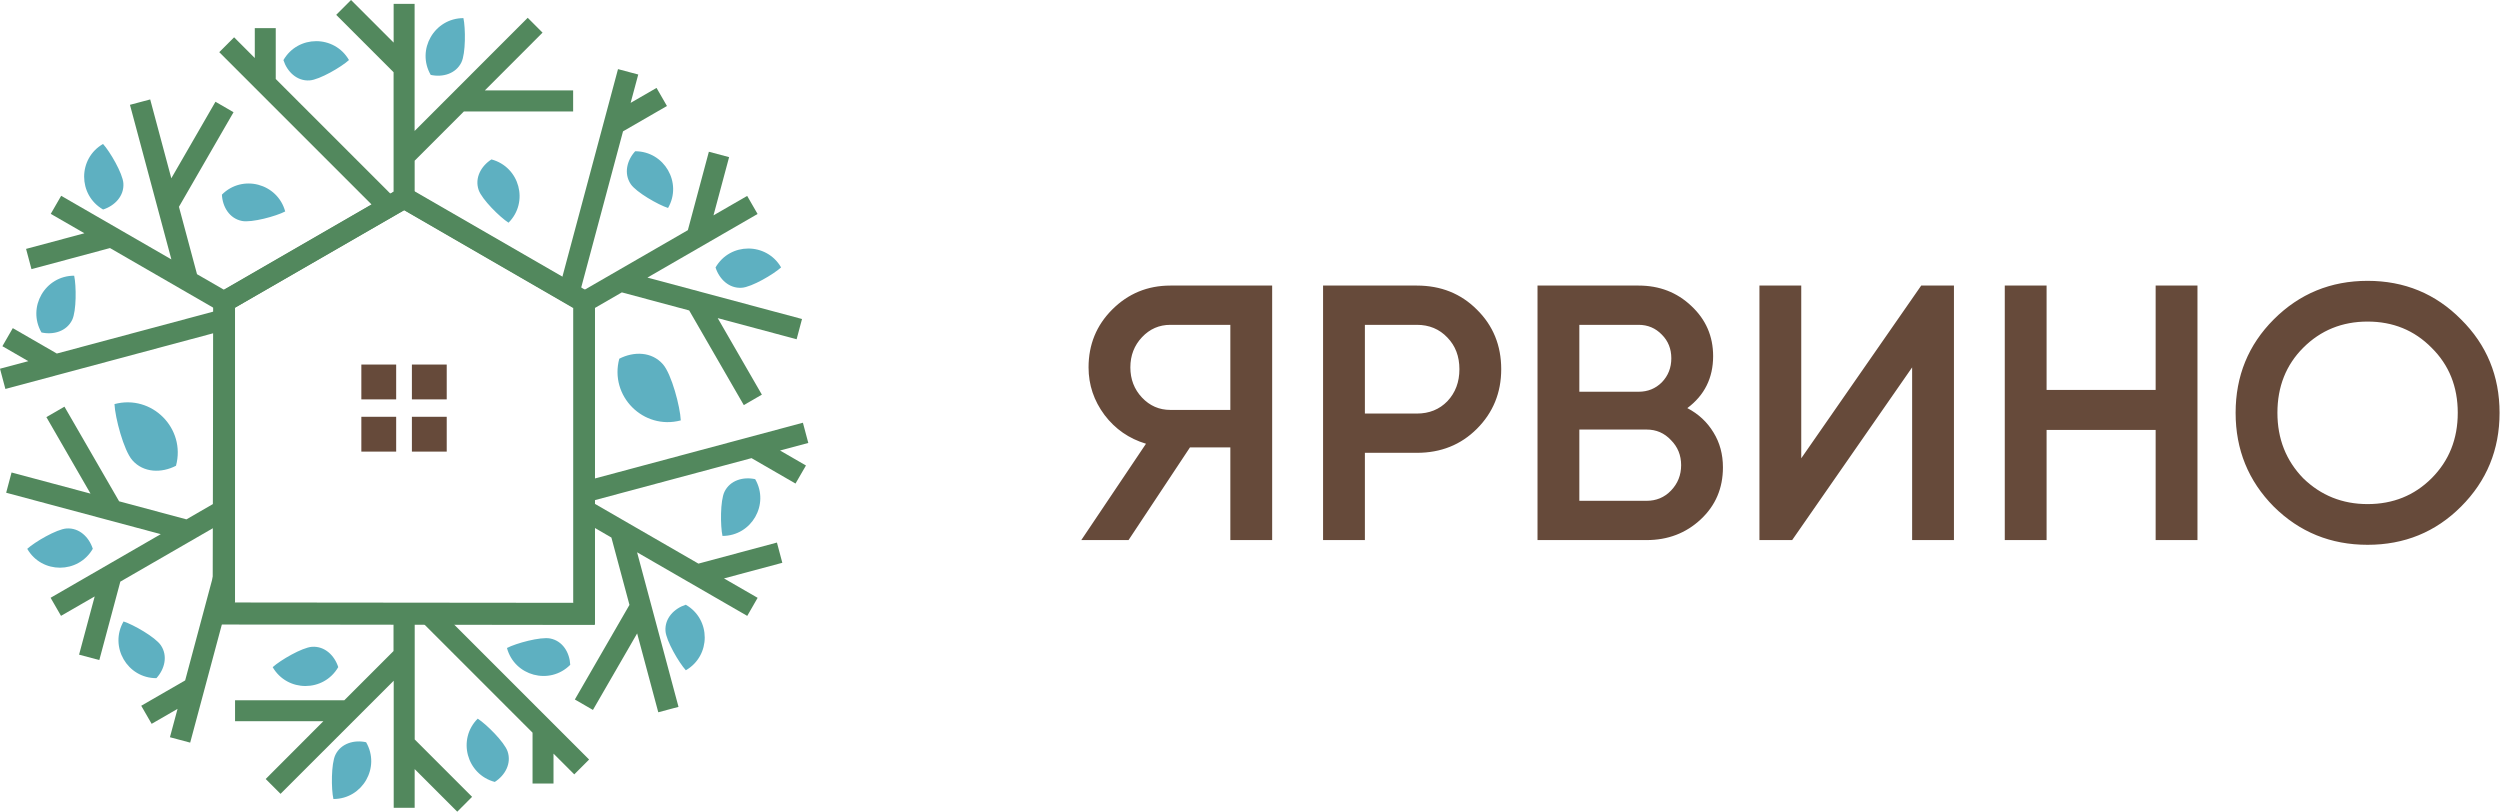 <svg width="154" height="50" viewBox="0 0 154 50" fill="none" xmlns="http://www.w3.org/2000/svg">
<path d="M72.094 17.591H78.365V33.269H75.789V27.558H73.303L69.518 33.269H66.607L70.593 27.334C69.548 27.02 68.697 26.431 68.04 25.565C67.383 24.684 67.055 23.706 67.055 22.631C67.055 21.227 67.54 20.04 68.51 19.07C69.496 18.084 70.69 17.591 72.094 17.591ZM72.094 25.251H75.789V20.01H72.094C71.407 20.01 70.825 20.264 70.347 20.772C69.869 21.279 69.63 21.899 69.63 22.631C69.63 23.362 69.869 23.982 70.347 24.49C70.825 24.997 71.407 25.251 72.094 25.251ZM81.501 17.591H87.279C88.757 17.591 89.989 18.084 90.975 19.07C91.975 20.055 92.475 21.279 92.475 22.743C92.475 24.191 91.975 25.415 90.975 26.416C89.989 27.401 88.757 27.894 87.279 27.894H84.077V33.269H81.501V17.591ZM84.077 25.475H87.279C88.041 25.475 88.668 25.221 89.161 24.713C89.653 24.191 89.9 23.534 89.9 22.743C89.9 21.951 89.653 21.302 89.161 20.794C88.668 20.272 88.041 20.01 87.279 20.01H84.077V25.475ZM103.939 25.139C104.625 25.497 105.163 25.997 105.551 26.64C105.939 27.267 106.133 27.983 106.133 28.79C106.133 30.074 105.678 31.141 104.767 31.992C103.856 32.843 102.744 33.269 101.43 33.269H94.711V17.591H100.938C102.221 17.591 103.304 18.01 104.185 18.846C105.081 19.682 105.529 20.712 105.529 21.936C105.529 23.28 104.999 24.348 103.939 25.139ZM100.938 20.01H97.287V24.131H100.938C101.505 24.131 101.983 23.937 102.371 23.549C102.759 23.146 102.953 22.653 102.953 22.071C102.953 21.488 102.759 21.003 102.371 20.615C101.983 20.212 101.505 20.01 100.938 20.01ZM97.287 30.85H101.43C102.027 30.85 102.528 30.641 102.931 30.223C103.349 29.79 103.558 29.267 103.558 28.655C103.558 28.043 103.349 27.528 102.931 27.11C102.528 26.677 102.027 26.46 101.43 26.46H97.287V30.85ZM120.363 33.269H117.787V22.631L110.397 33.269H108.381V17.591H110.957V28.23L118.347 17.591H120.363V33.269ZM132.788 24.019V17.591H135.364V33.269H132.788V26.483H126.07V33.269H123.494V17.591H126.07V24.019H132.788ZM151.599 31.208C150.032 32.776 148.113 33.56 145.843 33.56C143.574 33.56 141.648 32.776 140.065 31.208C138.498 29.626 137.714 27.7 137.714 25.43C137.714 23.161 138.498 21.242 140.065 19.674C141.648 18.092 143.574 17.3 145.843 17.3C148.113 17.3 150.032 18.092 151.599 19.674C153.182 21.242 153.973 23.161 153.973 25.43C153.973 27.7 153.182 29.626 151.599 31.208ZM141.879 29.462C142.969 30.521 144.291 31.052 145.843 31.052C147.411 31.052 148.725 30.521 149.785 29.462C150.86 28.387 151.398 27.043 151.398 25.43C151.398 23.818 150.86 22.481 149.785 21.421C148.725 20.346 147.411 19.809 145.843 19.809C144.276 19.809 142.954 20.346 141.879 21.421C140.819 22.481 140.289 23.818 140.289 25.43C140.289 27.028 140.819 28.371 141.879 29.462Z" fill="#664A3A"/>
<path d="M17.568 13.026C17.01 13.318 15.503 13.729 14.907 13.612C14.133 13.461 13.704 12.739 13.67 11.989C14.934 10.718 17.102 11.3 17.568 13.026ZM6.347 8.868C6.771 9.334 7.559 10.68 7.6 11.29C7.655 12.074 7.066 12.677 6.35 12.906C4.795 12.009 4.795 9.762 6.347 8.868ZM16.797 41.097C17.263 40.672 18.61 39.885 19.219 39.843C20.004 39.789 20.607 40.378 20.836 41.094C19.939 42.646 17.695 42.646 16.797 41.097ZM20.538 49.219C20.401 48.606 20.394 47.044 20.661 46.496C21.007 45.787 21.819 45.561 22.552 45.721C23.45 47.273 22.329 49.219 20.538 49.219ZM31.229 39.916C31.787 39.624 33.294 39.213 33.89 39.33C34.664 39.48 35.092 40.203 35.127 40.953C33.863 42.224 31.691 41.645 31.229 39.916ZM42.248 41.289C41.823 40.823 41.035 39.477 40.994 38.867C40.94 38.083 41.529 37.48 42.245 37.251C43.8 38.145 43.8 40.392 42.248 41.289ZM41.152 12.811C40.552 12.619 39.196 11.848 38.853 11.341C38.415 10.687 38.62 9.872 39.127 9.317C40.922 9.317 42.046 11.259 41.152 12.811ZM48.116 16.472C47.65 16.897 46.304 17.685 45.694 17.726C44.909 17.781 44.307 17.192 44.077 16.476C44.971 14.921 47.218 14.921 48.116 16.472ZM31.325 13.718C30.794 13.379 29.684 12.28 29.485 11.704C29.228 10.957 29.639 10.225 30.273 9.82C32.01 10.283 32.592 12.451 31.325 13.718ZM7.611 38.282C8.21 38.474 9.567 39.244 9.909 39.751C10.351 40.405 10.142 41.221 9.635 41.775C7.84 41.779 6.717 39.833 7.611 38.282ZM1.678 33.808C2.144 33.383 3.49 32.596 4.1 32.554C4.884 32.5 5.487 33.089 5.716 33.805C4.819 35.356 2.572 35.36 1.678 33.808ZM29.427 44.269C29.958 44.608 31.068 45.708 31.266 46.283C31.523 47.027 31.112 47.763 30.479 48.167C28.742 47.705 28.16 45.537 29.427 44.269ZM44.505 33.013C44.372 32.397 44.361 30.838 44.629 30.29C44.974 29.581 45.786 29.355 46.519 29.516C47.417 31.068 46.297 33.013 44.505 33.013ZM4.569 16.983C4.703 17.599 4.713 19.158 4.446 19.706C4.1 20.415 3.291 20.641 2.555 20.48C1.657 18.928 2.778 16.983 4.569 16.983ZM7.052 24.892C7.09 25.728 7.618 27.735 8.148 28.345C8.837 29.136 9.954 29.15 10.841 28.691C11.461 26.385 9.351 24.275 7.052 24.892ZM21.497 3.699C21.031 4.124 19.685 4.912 19.075 4.953C18.291 5.008 17.688 4.418 17.459 3.703C18.353 2.147 20.6 2.147 21.497 3.699ZM41.936 25.896C41.899 25.06 41.371 23.052 40.84 22.443C40.152 21.651 39.035 21.638 38.148 22.097C37.528 24.399 39.634 26.509 41.936 25.896ZM28.547 1.116C28.68 1.733 28.69 3.292 28.423 3.84C28.077 4.549 27.265 4.775 26.532 4.614C25.635 3.065 26.755 1.12 28.547 1.116Z" fill="#5EB0C1"/>
<path fill-rule="evenodd" clip-rule="evenodd" d="M35.339 37.155H14.455V21.463V18.963L24.899 12.938L30.119 15.952L35.339 18.963V37.155ZM35.305 6.861V5.57H29.866L33.421 2.011L32.507 1.096L25.54 8.067V0.24H24.248V2.624L21.624 0L20.71 0.915L24.245 4.45V11.824L24.053 11.934L16.986 4.867V1.733H15.695V3.576L14.421 2.298L13.506 3.213L22.895 12.602L13.804 17.853L12.136 16.89L11.023 12.739L14.386 6.912L13.273 6.268L10.553 10.982L9.252 6.125L8.005 6.457L10.557 15.979L3.768 12.061L3.127 13.174L5.2 14.369L1.606 15.332L1.939 16.579L6.775 15.28L13.153 18.963V19.192L3.501 21.778L0.788 20.213L0.147 21.326L1.744 22.248L0 22.713L0.332 23.96L13.15 20.525V21.46V31.03L11.485 31.993L7.337 30.88L3.97 25.05L2.857 25.694L5.576 30.407L0.712 29.105L0.38 30.352L9.903 32.904L3.117 36.823L3.758 37.936L5.833 36.74L4.871 40.327L6.118 40.659L7.412 35.829L13.15 32.517V35.401L11.406 41.913L8.7 43.475L9.341 44.588L10.937 43.667L10.468 45.413L11.715 45.746L13.671 38.45H24.241V40.104L21.21 43.136H14.479V44.427H19.919L16.366 47.986L17.281 48.901L24.252 41.933V49.76H25.543V47.376L28.167 50L29.081 49.085L25.546 45.55V38.453H26.125L32.805 45.133V48.267H34.096V46.424L35.374 47.702L36.288 46.787L27.954 38.453H36.638V32.52L37.662 33.113L38.775 37.261L35.411 43.088L36.525 43.732L39.248 39.018L40.55 43.876L41.796 43.543L39.244 34.021L46.03 37.939L46.67 36.826L44.598 35.631L48.191 34.668L47.859 33.421L43.023 34.719L36.645 31.037V30.808L46.294 28.221L49.003 29.787L49.647 28.674L48.051 27.752L49.791 27.286L49.459 26.04L36.641 29.475V28.999V18.973L38.306 18.011L42.454 19.124L45.818 24.954L46.931 24.31L44.211 19.596L49.072 20.898L49.404 19.651L39.882 17.099L46.667 13.181L46.026 12.068L43.951 13.266L44.913 9.68L43.666 9.348L42.372 14.178L35.72 18.017L38.378 8.091L41.084 6.529L40.443 5.415L38.847 6.337L39.316 4.59L38.069 4.258L34.634 17.082L25.543 11.831V9.899L28.574 6.868H35.305V6.861Z" fill="#52885D"/>
<path d="M25.373 27.819V25.674H27.518V27.819H25.373Z" fill="#664A3A"/>
<path d="M22.259 25.674H24.404V27.819H22.259V25.674Z" fill="#664A3A"/>
<path d="M24.404 22.456V24.602H22.259V22.456H24.404Z" fill="#664A3A"/>
<path d="M25.373 22.456H27.518V24.602H25.373V22.456Z" fill="#664A3A"/>
<path d="M13.139 18.222L14.477 18.954V37.113L13.097 38.473L13.139 18.222Z" fill="#52885D"/>
<path d="M36.65 38.494L35.315 37.134V18.969L36.65 18.201V38.494Z" fill="#52885D"/>
<path d="M13.097 38.463L14.477 37.113L35.314 37.134L36.653 38.494L13.097 38.463Z" fill="#52885D"/>
<path d="M36.653 18.201L35.314 18.975L24.896 12.95L14.477 18.954L13.138 18.222L24.912 11.423L36.653 18.201Z" fill="#52885D"/>
</svg>

